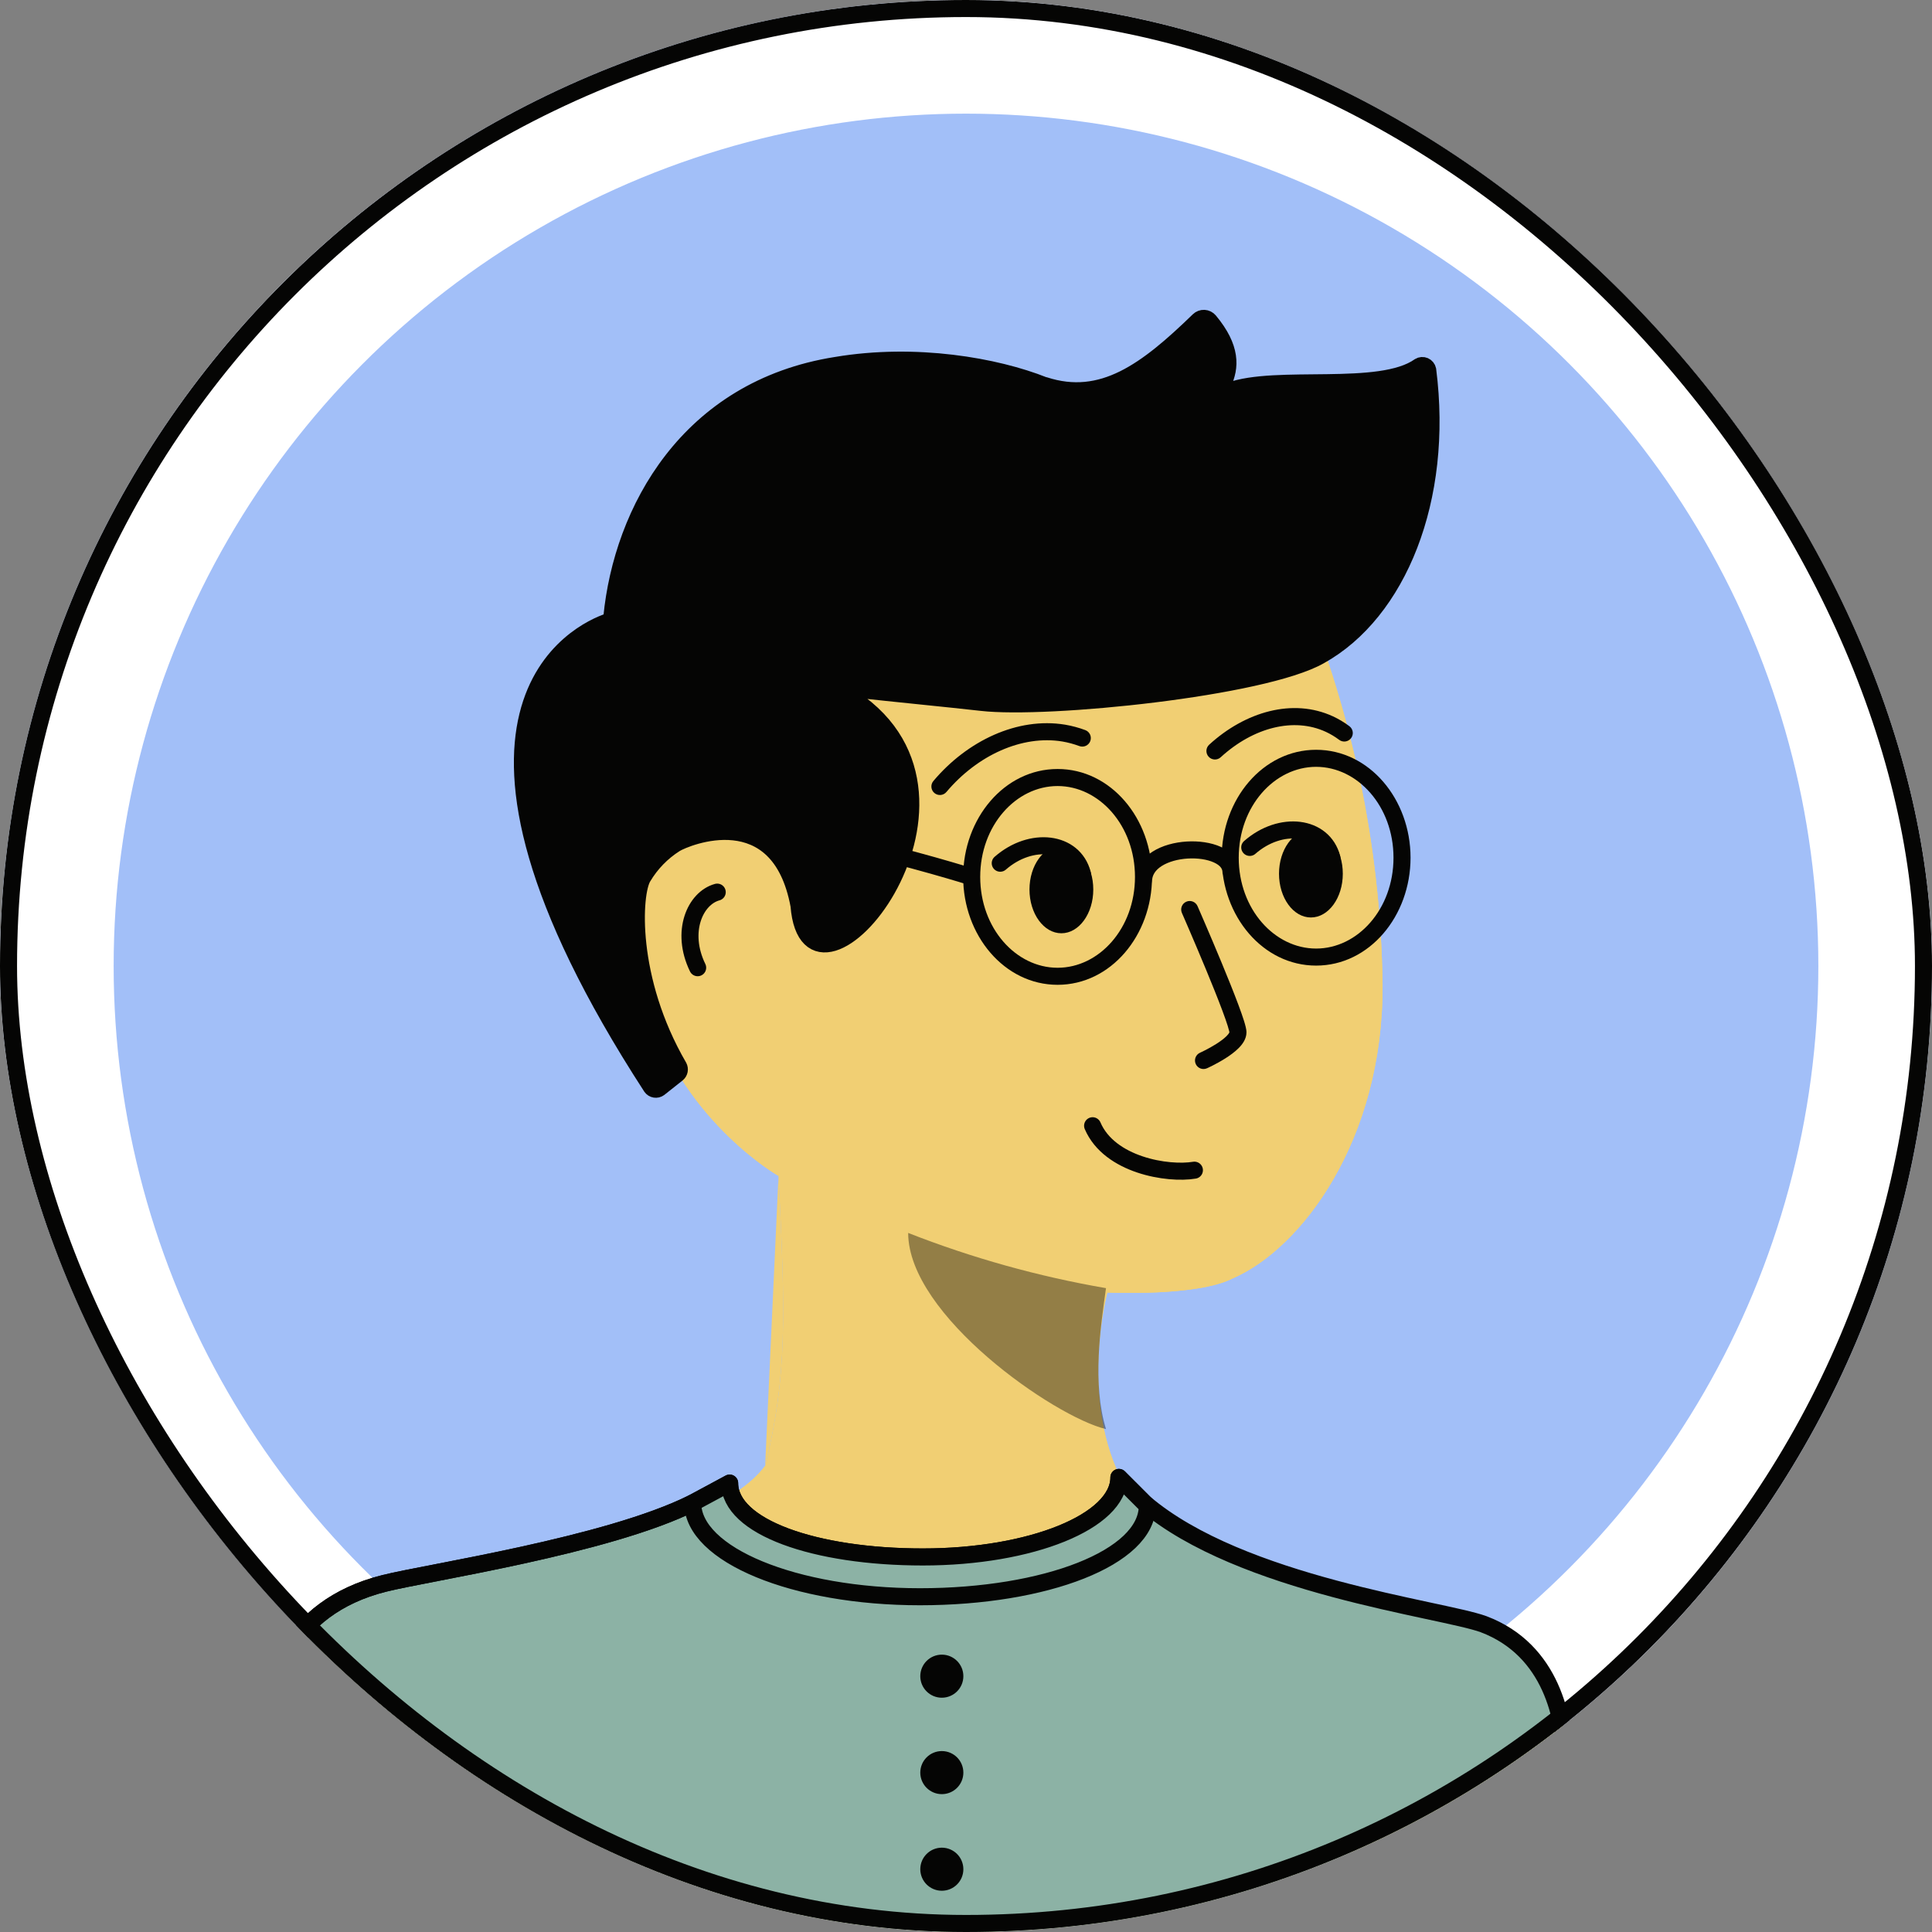 <svg width="340" height="340" viewBox="0 0 340 340" fill="none" xmlns="http://www.w3.org/2000/svg">
<rect x="0" y="0" width="340" height="340" fill="#808080" stroke="none"/>
<g clip-path="url(#clip0_82_831)">
<rect width="340" height="340" rx="170" fill="white"/>
<rect width="340" height="340" fill="#A2BFF8"/>
<circle cx="170" cy="170" r="160" stroke="white" stroke-width="20"/>
<path d="M194.868 227.464C187.613 227.244 166.085 220.374 161.805 217.204L194.868 227.464Z" fill="#F1CF73"/>
<path d="M197.854 261.324C211.241 280.074 254.525 285.64 261.91 288.32C274.022 292.91 276.083 305.32 276.262 312.08C276.779 331.34 279.039 364.38 272.281 381.84" fill="#F1CF73"/>
<path d="M197.854 261.324C189.733 246.684 194.868 227.464 194.868 227.464C194.868 227.464 210.604 228.214 216.914 224.984C229.047 219.754 243.458 200.624 243.309 173.234C242.965 148.568 237.78 124.213 228.051 101.564C219.273 78.754 164.801 57.434 123.765 97.274C123.765 97.274 101.64 117.594 114.489 151.364" fill="#F1CF73"/>
<path d="M50.73 381.84C44.888 363.03 47.187 313.57 48.033 306.59C48.879 299.61 52.143 285.45 69.431 281.14C77.075 279.21 124.939 271.434 134.653 257.944" fill="#F1CF73"/>
<path d="M137.002 206.944C137.002 206.944 120.928 197.774 114.519 178.654C108.109 159.534 114.489 151.364 114.489 151.364C119.635 143.654 140.108 141.764 140.108 165.024" fill="#F1CF73"/>
<path d="M137.002 206.944C138.227 231.244 138.535 242.394 134.653 257.944L137.002 206.944Z" fill="#F1CF73"/>
<path d="M197.854 261.324C211.241 280.074 254.525 285.64 261.91 288.32C274.022 292.91 276.083 305.32 276.262 312.08C276.779 331.34 279.039 364.38 272.281 381.84H50.73C44.888 363.03 47.187 313.57 48.033 306.59C48.879 299.61 52.143 285.45 69.431 281.14C77.075 279.21 124.939 271.434 134.653 257.944C138.535 242.394 138.227 231.244 137.002 206.944C137.002 206.944 120.928 197.774 114.519 178.654C108.109 159.534 114.489 151.364 114.489 151.364C101.64 117.594 123.765 97.274 123.765 97.274C164.801 57.434 219.273 78.754 228.051 101.564C237.78 124.213 242.965 148.568 243.309 173.234C243.458 200.624 229.047 219.754 216.914 224.984C210.604 228.214 194.868 227.464 194.868 227.464C194.868 227.464 189.733 246.684 197.854 261.324Z" fill="#F1CF73"/>
<path opacity="0.4" d="M194.639 226.694C193.676 233.5 192.183 243.5 194.639 251.5C185.533 249.33 159.824 231.474 159.824 216.974C171.072 221.388 182.737 224.645 194.639 226.694Z" fill="#050504"/>
<path d="M126.219 157C122.338 158.06 119.69 163.95 122.776 170.3" stroke="#050504" stroke-width="3" stroke-linecap="round"/>
<path d="M232.269 115.392C222.332 121.081 184.258 124.922 172.763 123.613C167.384 122.997 156.982 121.99 150.693 121.286C150.5 121.294 150.314 121.36 150.158 121.476C150.003 121.592 149.885 121.752 149.82 121.937C149.756 122.121 149.747 122.32 149.796 122.509C149.845 122.698 149.948 122.868 150.093 122.997C176.963 140.913 142.411 182.308 140.611 159.348C137.109 140.464 120.767 147.306 118.831 148.488C116.5 149.961 114.547 151.971 113.132 154.353C111.381 157.178 110.462 172.279 119.441 187.742C119.545 187.938 119.579 188.164 119.539 188.383C119.498 188.601 119.385 188.8 119.218 188.945L115.987 191.505C115.883 191.581 115.766 191.635 115.642 191.665C115.518 191.694 115.389 191.699 115.263 191.678C115.137 191.657 115.017 191.611 114.908 191.543C114.8 191.475 114.706 191.386 114.632 191.281C71.353 124.57 102.422 111.004 107.066 109.42C107.229 109.356 107.371 109.249 107.479 109.109C107.586 108.97 107.654 108.804 107.675 108.628C109.504 89.95 121.086 68.417 147.171 64.302C161.182 61.946 175.289 64.468 183.697 67.82H183.765C194.011 71.163 201.81 65.269 210.963 56.384C211.089 56.263 211.238 56.168 211.401 56.107C211.564 56.046 211.739 56.019 211.913 56.028C212.087 56.037 212.257 56.082 212.413 56.16C212.569 56.238 212.708 56.348 212.821 56.482C216.778 61.242 216.575 64.624 215.191 67.547C215.132 67.713 215.118 67.893 215.152 68.066C215.186 68.24 215.265 68.401 215.382 68.532C215.5 68.664 215.65 68.761 215.817 68.812C215.985 68.865 216.163 68.87 216.333 68.827C224.644 65.758 242.854 69.404 249.801 64.468C249.933 64.386 250.083 64.338 250.238 64.327C250.392 64.316 250.547 64.343 250.69 64.405C250.832 64.468 250.957 64.564 251.055 64.685C251.153 64.806 251.221 64.95 251.252 65.103C254.164 87.868 245.979 107.768 232.269 115.392Z" fill="#050504" stroke="#050504" stroke-width="3" stroke-linecap="round" stroke-linejoin="bevel"/>
<path d="M199.737 155.13C199.737 155.958 200.409 156.63 201.237 156.63C202.066 156.63 202.737 155.958 202.737 155.13H199.737ZM215.134 153.48C215.134 154.308 215.806 154.98 216.634 154.98C217.463 154.98 218.134 154.308 218.134 153.48H215.134ZM170.539 155.75C171.329 156 172.172 155.561 172.421 154.771C172.67 153.981 172.232 153.139 171.442 152.889L170.539 155.75ZM117.404 146.49L118.049 147.845C118.065 147.837 118.081 147.829 118.097 147.821L117.404 146.49ZM107.967 162.434C108.119 163.249 108.902 163.786 109.716 163.635C110.531 163.483 111.068 162.7 110.917 161.886L107.967 162.434ZM199.737 154.32C199.737 163.364 193.442 170.31 186.119 170.31V173.31C195.495 173.31 202.737 164.595 202.737 154.32H199.737ZM186.119 170.31C178.795 170.31 172.501 163.364 172.501 154.32H169.501C169.501 164.595 176.743 173.31 186.119 173.31V170.31ZM172.501 154.32C172.501 145.276 178.795 138.33 186.119 138.33V135.33C176.743 135.33 169.501 144.045 169.501 154.32H172.501ZM186.119 138.33C193.442 138.33 199.737 145.276 199.737 154.32H202.737C202.737 144.045 195.495 135.33 186.119 135.33V138.33ZM245.232 150.94C245.232 159.984 238.937 166.93 231.614 166.93V169.93C240.989 169.93 248.232 161.215 248.232 150.94H245.232ZM231.614 166.93C224.29 166.93 217.995 159.984 217.995 150.94H214.995C214.995 161.215 222.238 169.93 231.614 169.93V166.93ZM217.995 150.94C217.995 141.896 224.29 134.95 231.614 134.95V131.95C222.238 131.95 214.995 140.665 214.995 150.94H217.995ZM231.614 134.95C238.937 134.95 245.232 141.896 245.232 150.94H248.232C248.232 140.665 240.989 131.95 231.614 131.95V134.95ZM202.737 155.13C202.737 154.027 203.311 153.125 204.448 152.401C205.618 151.657 207.276 151.195 209.027 151.088C210.779 150.982 212.446 151.243 213.61 151.77C214.785 152.302 215.134 152.923 215.134 153.48H218.134C218.134 151.252 216.559 149.812 214.847 149.037C213.124 148.257 210.942 147.967 208.845 148.094C206.747 148.221 204.555 148.778 202.838 149.87C201.088 150.983 199.737 152.733 199.737 155.13H202.737ZM170.991 154.32C171.442 152.889 171.442 152.889 171.441 152.889C171.441 152.889 171.44 152.889 171.439 152.889C171.438 152.888 171.436 152.888 171.433 152.887C171.427 152.885 171.419 152.882 171.409 152.879C171.387 152.872 171.356 152.862 171.315 152.85C171.232 152.824 171.11 152.786 170.95 152.737C170.631 152.638 170.164 152.495 169.565 152.315C168.368 151.956 166.648 151.449 164.551 150.858C160.359 149.678 154.649 148.162 148.593 146.822C142.545 145.483 136.113 144.312 130.485 143.835C127.671 143.597 125.024 143.528 122.708 143.709C120.414 143.888 118.328 144.319 116.712 145.159L118.097 147.821C119.196 147.249 120.82 146.865 122.941 146.7C125.04 146.536 127.513 146.594 130.231 146.824C135.669 147.286 141.954 148.425 147.945 149.751C153.929 151.075 159.58 152.575 163.738 153.746C165.816 154.331 167.519 154.833 168.702 155.188C169.293 155.366 169.754 155.507 170.066 155.603C170.222 155.651 170.341 155.688 170.421 155.713C170.461 155.726 170.491 155.735 170.51 155.741C170.52 155.745 170.528 155.747 170.533 155.748C170.535 155.749 170.537 155.75 170.538 155.75C170.538 155.75 170.539 155.75 170.539 155.75C170.539 155.75 170.539 155.75 170.991 154.32ZM116.76 145.135C113.597 146.64 111.019 149.154 109.429 152.283L112.104 153.642C113.395 151.102 115.485 149.064 118.049 147.845L116.76 145.135ZM109.429 152.283C107.839 155.412 107.325 158.981 107.967 162.434L110.917 161.886C110.395 159.081 110.813 156.182 112.104 153.642L109.429 152.283Z" fill="#050504"/>
<path d="M210.743 159.458C210.41 158.699 209.526 158.354 208.767 158.686C208.008 159.018 207.662 159.903 207.995 160.662L210.743 159.458ZM211.185 185.261C210.429 185.599 210.09 186.486 210.428 187.242C210.766 187.999 211.653 188.337 212.409 187.999L211.185 185.261ZM164.26 137.444C163.726 138.077 163.807 139.023 164.441 139.557C165.074 140.091 166.021 140.01 166.554 139.376L164.26 137.444ZM187.194 129.01L187.447 127.531L187.437 127.53L187.194 129.01ZM189.946 131.296C190.723 131.584 191.586 131.189 191.875 130.412C192.163 129.635 191.767 128.772 190.991 128.484L189.946 131.296ZM212.795 131.054C212.184 131.613 212.142 132.562 212.702 133.173C213.261 133.784 214.21 133.826 214.821 133.266L212.795 131.054ZM233.953 127.43L234.584 126.069L234.582 126.068L233.953 127.43ZM235.667 130.197C236.328 130.696 237.269 130.565 237.768 129.903C238.267 129.242 238.135 128.301 237.474 127.802L235.667 130.197ZM209.369 160.06C207.995 160.662 207.995 160.662 207.995 160.662C207.995 160.662 207.995 160.662 207.995 160.663C207.995 160.663 207.996 160.664 207.996 160.665C207.997 160.667 207.999 160.671 208.001 160.675C208.005 160.685 208.011 160.698 208.019 160.717C208.035 160.753 208.058 160.807 208.089 160.878C208.151 161.02 208.242 161.228 208.358 161.495C208.589 162.028 208.92 162.792 209.317 163.715C210.111 165.564 211.17 168.05 212.228 170.604C213.287 173.161 214.34 175.774 215.127 177.881C215.521 178.937 215.841 179.848 216.062 180.554C216.172 180.908 216.252 181.194 216.303 181.411C216.36 181.656 216.358 181.722 216.358 181.68H219.358C219.358 181.357 219.29 181.01 219.223 180.725C219.15 180.412 219.047 180.052 218.926 179.661C218.682 178.879 218.339 177.909 217.937 176.832C217.132 174.676 216.063 172.024 214.999 169.456C213.935 166.885 212.871 164.386 212.073 162.531C211.674 161.603 211.342 160.835 211.109 160.299C210.993 160.031 210.901 159.821 210.839 159.678C210.808 159.607 210.784 159.552 210.767 159.515C210.759 159.496 210.753 159.482 210.749 159.473C210.747 159.468 210.745 159.464 210.744 159.462C210.744 159.461 210.743 159.46 210.743 159.459C210.743 159.459 210.743 159.459 210.743 159.458C210.743 159.458 210.743 159.458 209.369 160.06ZM216.358 181.68C216.358 181.607 216.365 181.823 215.85 182.339C215.395 182.794 214.744 183.274 214.027 183.727C213.321 184.173 212.607 184.559 212.064 184.835C211.794 184.972 211.57 185.08 211.416 185.153C211.338 185.19 211.278 185.218 211.239 185.236C211.219 185.245 211.205 185.252 211.195 185.256C211.191 185.258 211.188 185.259 211.186 185.26C211.185 185.261 211.185 185.261 211.184 185.261C211.184 185.261 211.184 185.261 211.184 185.261C211.184 185.261 211.185 185.261 211.185 185.261C211.185 185.261 211.185 185.261 211.797 186.63C212.409 187.999 212.41 187.999 212.41 187.999C212.41 187.999 212.41 187.999 212.41 187.999C212.411 187.999 212.411 187.998 212.412 187.998C212.413 187.998 212.415 187.997 212.417 187.996C212.421 187.994 212.427 187.992 212.434 187.988C212.447 187.982 212.467 187.973 212.491 187.962C212.541 187.939 212.611 187.907 212.699 187.865C212.876 187.781 213.126 187.66 213.424 187.509C214.018 187.206 214.82 186.775 215.629 186.263C216.427 185.759 217.291 185.141 217.973 184.458C218.594 183.836 219.358 182.873 219.358 181.68H216.358ZM166.554 139.376C172.013 132.896 179.852 129.327 186.952 130.49L187.437 127.53C179.03 126.153 170.207 130.384 164.26 137.444L166.554 139.376ZM186.941 130.488C187.965 130.664 188.972 130.934 189.946 131.296L190.991 128.484C189.841 128.057 188.655 127.738 187.447 127.531L186.941 130.488ZM214.821 133.266C220.59 127.985 227.708 126.197 233.323 128.792L234.582 126.068C227.517 122.803 219.129 125.255 212.795 131.054L214.821 133.266ZM233.322 128.791C234.151 129.175 234.937 129.647 235.667 130.197L237.474 127.802C236.574 127.124 235.605 126.543 234.584 126.069L233.322 128.791Z" fill="#050504"/>
<path d="M192.28 198.112C195.248 205.052 205.516 206.72 210.195 205.933" stroke="#050504" stroke-width="3" stroke-miterlimit="10" stroke-linecap="round"/>
<path d="M186.785 164.24C189.885 164.24 192.399 160.793 192.399 156.54C192.399 152.287 189.885 148.84 186.785 148.84C183.685 148.84 181.172 152.287 181.172 156.54C181.172 160.793 183.685 164.24 186.785 164.24Z" fill="#050504"/>
<path d="M190.478 153.76C188.975 148.04 181.461 147.15 176.026 151.91" stroke="#050504" stroke-width="3" stroke-linecap="round"/>
<path d="M230.697 161.46C233.798 161.46 236.311 158.013 236.311 153.76C236.311 149.507 233.798 146.06 230.697 146.06C227.597 146.06 225.084 149.507 225.084 153.76C225.084 158.013 227.597 161.46 230.697 161.46Z" fill="#050504"/>
<path d="M234.39 150.98C232.887 145.26 225.373 144.37 219.938 149.13" stroke="#050504" stroke-width="3" stroke-linecap="round"/>
<path d="M48.877 379.34C43.007 360.53 45.317 311.07 46.167 304.09C47.017 297.11 50.297 282.95 67.667 278.64C75.347 276.71 106.906 272 121.906 264.5" fill="#8CB2A5"/>
<path d="M48.877 379.34C43.007 360.53 45.317 311.07 46.167 304.09C47.017 297.11 50.297 282.95 67.667 278.64C75.347 276.71 106.906 272 121.906 264.5L128.406 261C128.406 268.732 143.352 274 162.406 274C181.46 274 196.906 267.732 196.906 260L201.406 264.5C218.406 279 253.637 283.14 261.057 285.82C273.227 290.41 275.297 302.82 275.477 309.58C275.997 328.84 278.267 361.88 271.477 379.34H48.877Z" fill="#8CB2A5"/>
<path d="M48.877 379.34C43.007 360.53 45.317 311.07 46.167 304.09C47.017 297.11 50.297 282.95 67.667 278.64C75.347 276.71 106.906 272 121.906 264.5" stroke="#050504" stroke-width="3" stroke-linecap="round" stroke-linejoin="round"/>
<path d="M48.877 379.34C43.007 360.53 45.317 311.07 46.167 304.09C47.017 297.11 50.297 282.95 67.667 278.64C75.347 276.71 106.906 272 121.906 264.5L128.406 261C128.406 268.732 143.352 274 162.406 274C181.46 274 196.906 267.732 196.906 260L201.406 264.5C218.406 279 253.637 283.14 261.057 285.82C273.227 290.41 275.297 302.82 275.477 309.58C275.997 328.84 278.267 361.88 271.477 379.34H48.877Z" stroke="#050504" stroke-width="3" stroke-linecap="round" stroke-linejoin="round"/>
<path d="M165.746 298.77C167.839 298.77 169.536 297.073 169.536 294.98C169.536 292.887 167.839 291.19 165.746 291.19C163.653 291.19 161.956 292.887 161.956 294.98C161.956 297.073 163.653 298.77 165.746 298.77Z" fill="#050504"/>
<path d="M165.746 315.74C167.839 315.74 169.536 314.043 169.536 311.95C169.536 309.857 167.839 308.16 165.746 308.16C163.653 308.16 161.956 309.857 161.956 311.95C161.956 314.043 163.653 315.74 165.746 315.74Z" fill="#050504"/>
<path d="M165.746 332.74C167.839 332.74 169.536 331.043 169.536 328.95C169.536 326.857 167.839 325.16 165.746 325.16C163.653 325.16 161.956 326.857 161.956 328.95C161.956 331.043 163.653 332.74 165.746 332.74Z" fill="#050504"/>
<path d="M161.906 281C183.998 281 201.906 274.113 201.906 265L196.906 260C196.906 267.732 181.46 274 162.406 274C143.352 274 128.406 268.732 128.406 261L121.906 264.5C121.906 273.613 139.815 281 161.906 281Z" fill="#8CB2A5" stroke="#050504" stroke-width="3" stroke-linecap="round" stroke-linejoin="round"/>
</g>
<rect x="1.5" y="1.5" width="337" height="337" rx="168.5" stroke="#050504" stroke-width="3"/>
<defs>
<clipPath id="clip0_82_831">
<rect width="340" height="340" rx="170" fill="white"/>
</clipPath>
</defs>
</svg>
